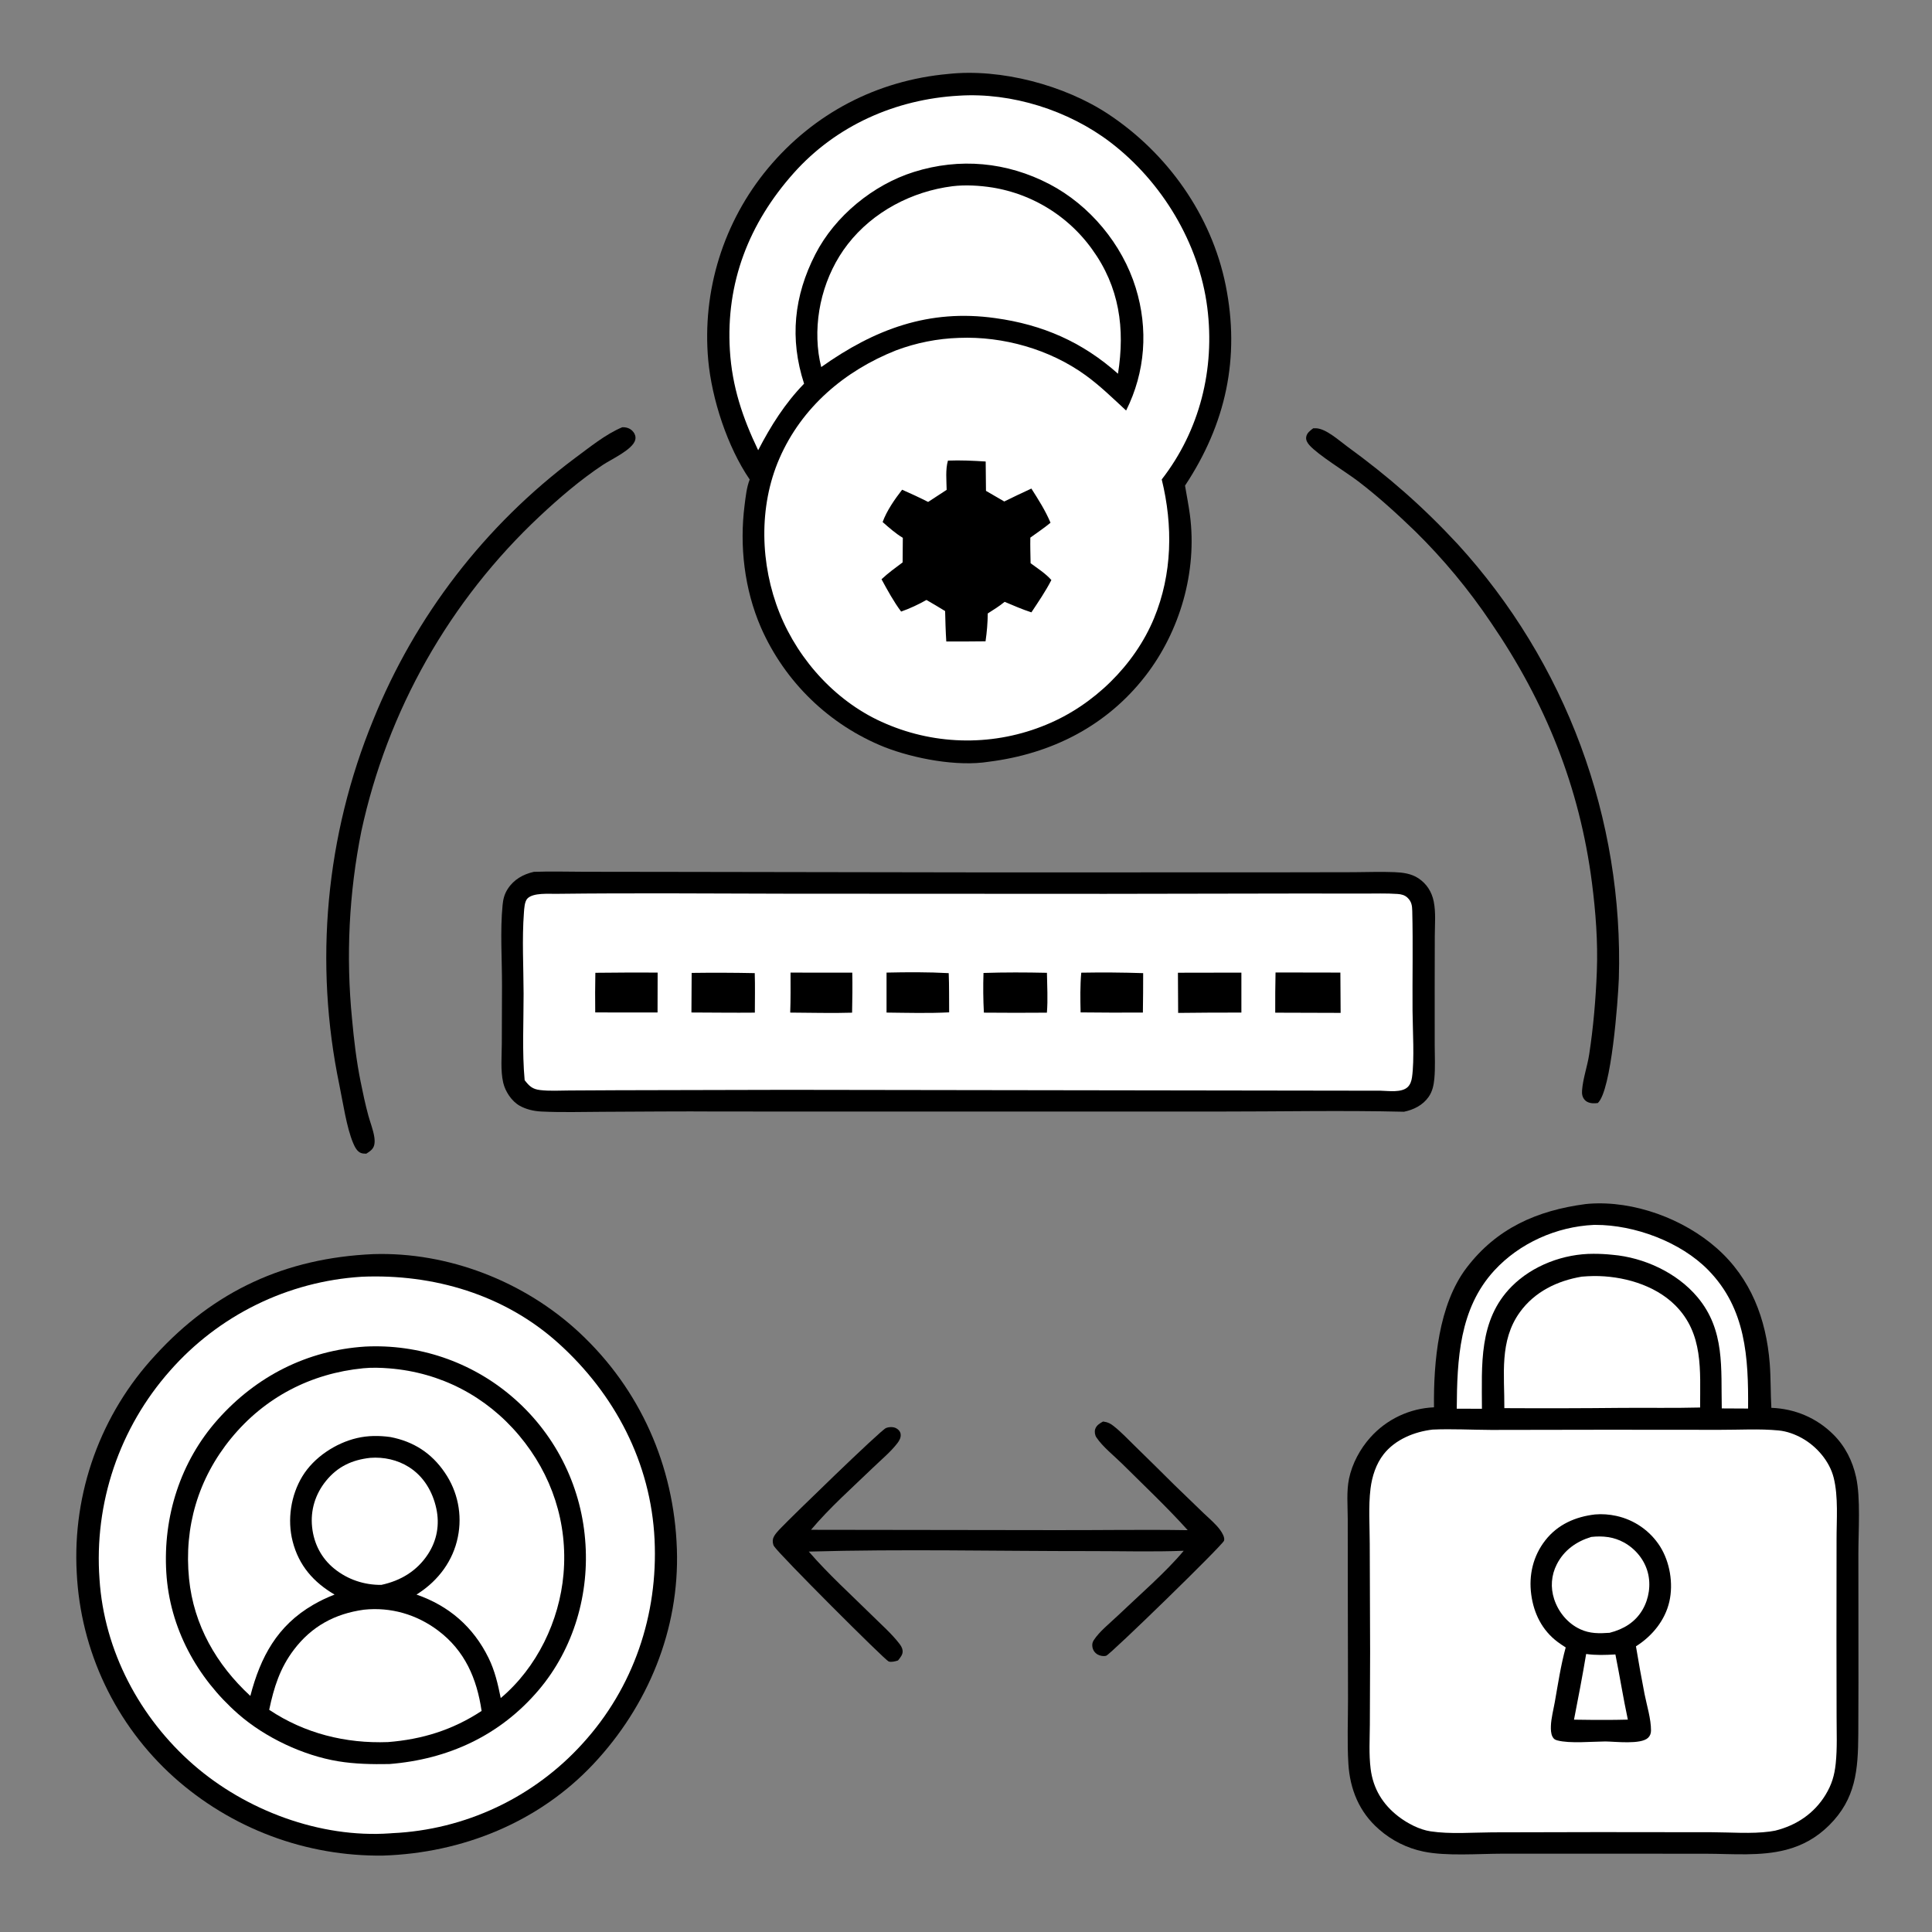<?xml version="1.0" encoding="utf-8" ?>
<svg xmlns="http://www.w3.org/2000/svg" xmlns:xlink="http://www.w3.org/1999/xlink" width="1024" height="1024">
	<rect width="100%" height="100%" fill="#808080" stroke="none"/>
	<path d="M696.018 227.012C696.497 227.002 696.973 226.98 697.452 226.991C702.77 227.114 709.762 233.521 713.927 236.553C736.016 252.633 754.19 268.542 772.771 288.578Q775.42 291.481 777.998 294.446Q780.576 297.411 783.082 300.438Q785.588 303.465 788.02 306.551Q790.453 309.637 792.81 312.78Q795.168 315.924 797.449 319.123Q799.73 322.322 801.934 325.575Q804.138 328.829 806.263 332.134Q808.388 335.439 810.432 338.795Q812.477 342.15 814.441 345.554Q816.404 348.957 818.285 352.407Q820.166 355.857 821.964 359.351Q823.762 362.845 825.475 366.381Q827.188 369.918 828.815 373.494Q830.443 377.071 831.984 380.685Q833.525 384.3 834.979 387.95Q836.432 391.601 837.798 395.285Q839.163 398.97 840.44 402.686Q841.717 406.402 842.903 410.148Q844.09 413.894 845.187 417.667Q846.283 421.441 847.288 425.239Q848.294 429.038 849.208 432.859Q850.121 436.681 850.943 440.524Q851.765 444.366 852.494 448.227Q853.222 452.089 853.858 455.966Q854.494 459.844 855.037 463.735Q855.579 467.627 856.028 471.531Q856.477 475.435 856.832 479.348Q857.186 483.261 857.447 487.182Q857.707 491.103 857.874 495.029Q858.04 498.954 858.112 502.883Q858.184 506.812 858.161 510.741Q858.138 514.67 858.021 518.598C857.548 530.559 854.105 577.956 846.866 584.635Q846.22 584.704 845.571 584.749C843.654 584.873 841.419 584.544 840.022 583.056C838.637 581.579 838.378 579.825 838.526 577.889C839.006 571.584 841.326 565.207 842.294 558.907C844.525 544.389 845.794 529.502 846.358 514.829C846.956 499.259 845.761 483.444 843.78 468.007C837.249 417.1 819.142 372.269 790.214 329.948Q785.823 323.418 781.109 317.117Q776.396 310.816 771.37 304.761Q766.345 298.705 761.021 292.911Q755.697 287.116 750.088 281.597C740.514 272.361 730.566 263.279 719.989 255.194C713.512 250.244 698.6 241.169 693.971 235.898C692.93 234.713 692.043 233.241 692.317 231.59C692.671 229.454 694.418 228.219 696.018 227.012Z"/>
	<path d="M329.816 226.447C330.057 226.448 330.297 226.439 330.538 226.45C332.646 226.551 334.393 227.292 335.71 228.977C336.644 230.172 337.059 231.593 336.698 233.105C335.47 238.249 324.016 243.412 319.593 246.35C307.634 254.294 296.524 263.813 286.062 273.61Q283.84 275.691 281.659 277.813Q279.477 279.936 277.335 282.1Q275.194 284.263 273.094 286.467Q270.994 288.67 268.936 290.913Q266.879 293.156 264.864 295.438Q262.849 297.719 260.877 300.039Q258.906 302.358 256.978 304.714Q255.051 307.07 253.169 309.462Q251.286 311.854 249.45 314.282Q247.613 316.709 245.823 319.171Q244.032 321.633 242.289 324.128Q240.545 326.623 238.849 329.151Q237.153 331.678 235.505 334.238Q233.857 336.797 232.258 339.387Q230.659 341.977 229.109 344.597Q227.559 347.217 226.059 349.866Q224.559 352.514 223.11 355.191Q221.66 357.868 220.262 360.571Q218.863 363.275 217.516 366.004Q216.168 368.734 214.873 371.489Q213.578 374.243 212.335 377.022Q211.092 379.8 209.902 382.602Q208.711 385.404 207.574 388.227Q206.438 391.051 205.354 393.896Q204.271 396.74 203.242 399.605Q202.212 402.47 201.237 405.353Q200.263 408.237 199.342 411.138Q198.422 414.04 197.557 416.958Q196.692 419.877 195.883 422.811Q195.073 425.746 194.319 428.695Q193.565 431.644 192.867 434.607Q192.169 437.569 191.527 440.545Q190.297 446.679 189.296 452.855Q188.294 459.031 187.522 465.239Q186.75 471.448 186.21 477.681Q185.669 483.914 185.359 490.162Q185.05 496.411 184.973 502.667Q184.895 508.923 185.05 515.177Q185.205 521.431 185.591 527.676Q185.978 533.92 186.596 540.146C187.609 551.247 188.91 562.259 191.111 573.19C192.332 579.253 193.617 585.376 195.25 591.341C196.265 595.048 197.788 598.771 198.375 602.566C198.591 603.967 198.685 605.522 198.338 606.912C197.763 609.216 196.012 610.255 194.133 611.477C193.229 611.445 192.248 611.447 191.385 611.136C189.221 610.36 188.018 607.817 187.18 605.85C183.701 597.677 181.737 584.105 179.871 575.075Q179.244 572.059 178.673 569.032Q178.102 566.005 177.587 562.968Q177.072 559.93 176.614 556.884Q176.156 553.838 175.754 550.784Q175.353 547.729 175.008 544.668Q174.664 541.607 174.376 538.54Q174.088 535.473 173.857 532.401Q173.627 529.329 173.453 526.253Q173.28 523.178 173.164 520.1Q173.047 517.021 172.988 513.941Q172.929 510.861 172.927 507.781Q172.925 504.7 172.981 501.62Q173.036 498.54 173.149 495.462Q173.262 492.383 173.432 489.307Q173.601 486.232 173.828 483.159Q174.055 480.087 174.339 477.02Q174.624 473.952 174.965 470.891Q175.306 467.829 175.703 464.775Q176.101 461.72 176.556 458.673Q177.011 455.626 177.522 452.588Q178.033 449.551 178.6 446.523Q179.168 443.495 179.791 440.478Q180.415 437.462 181.095 434.457Q181.774 431.452 182.51 428.461Q183.245 425.469 184.036 422.492Q184.827 419.515 185.673 416.553Q186.519 413.591 187.42 410.645Q188.321 407.699 189.276 404.77Q190.232 401.842 191.242 398.931Q192.252 396.021 193.315 393.13Q194.379 390.239 195.496 387.368Q196.614 384.498 197.784 381.648Q199.862 376.507 202.113 371.44Q204.364 366.373 206.787 361.386Q209.209 356.398 211.8 351.496Q214.391 346.594 217.147 341.783Q219.903 336.972 222.821 332.257Q225.739 327.542 228.816 322.93Q231.893 318.317 235.125 313.812Q238.357 309.307 241.74 304.914Q245.124 300.521 248.654 296.246Q252.185 291.971 255.86 287.819Q259.534 283.667 263.348 279.642Q267.161 275.617 271.109 271.724Q275.058 267.831 279.136 264.074Q283.214 260.318 287.418 256.703Q291.622 253.087 295.947 249.617Q300.271 246.147 304.711 242.826C312.431 237.161 320.952 230.13 329.816 226.447Z"/>
	<path d="M584.605 753.449C584.738 753.463 584.871 753.474 585.004 753.493C587.297 753.817 588.53 754.482 590.345 755.914C594.267 759.008 597.815 762.812 601.395 766.297Q612.005 776.647 622.507 787.107L638.028 802.093C640.899 804.85 644.323 807.663 646.672 810.874C647.632 812.186 649.318 814.861 648.771 816.585C648.007 818.992 588.637 876.785 586.333 877.562C585.013 878.007 583.077 877.633 581.876 876.978C580.338 876.14 579.31 874.725 579.013 872.992C578.781 871.635 578.953 870.523 579.693 869.369C582.643 864.767 588.311 860.285 592.261 856.507C603.155 846.085 618.096 833.165 627.391 821.944C611.012 822.585 594.535 822.097 578.139 822.113C528.354 822.16 478.439 820.951 428.676 822.375C439.094 834.426 451.366 845.505 462.721 856.711C467.365 861.296 472.585 865.897 476.58 871.052C477.45 872.175 478.233 873.353 478.399 874.807C478.644 876.954 477.181 878.522 475.954 880.088C474.563 880.537 472.437 881.106 471.006 880.618C469.095 879.967 412.672 823.577 410.229 819.484C409.573 818.386 409.377 816.622 409.775 815.395C410.44 813.341 412.553 811.259 414.031 809.712C419.559 803.925 466.666 758.111 469.577 756.899C471.178 756.233 473.577 756.164 475.109 757.064C476.245 757.731 477.108 758.623 477.338 759.97C477.656 761.836 476.703 763.536 475.609 764.95C471.966 769.66 466.982 773.762 462.694 777.901C451.615 788.598 439.785 799.039 429.854 810.825L559.213 811.003C582.642 811.06 606.095 810.655 629.519 811.021C618.609 798.9 606.452 787.428 594.868 775.926C590.47 771.558 584.427 766.86 581.068 761.769C580.327 760.647 580.058 758.827 580.455 757.537C581.094 755.464 582.833 754.45 584.605 753.449Z"/>
	<path d="M282.947 462.094C291.827 461.76 300.822 462.042 309.715 462.057L359.9 462.125L522.457 462.387L676.568 462.355L717.333 462.284C724.573 462.253 731.897 461.958 739.127 462.259C743.571 462.443 748.005 463.006 751.774 465.503C756.159 468.407 758.855 472.642 759.9 477.779C761.087 483.62 760.49 490.061 760.467 496.007L760.412 523.218L760.425 554.009C760.433 559.874 760.779 565.927 760.226 571.762C759.901 575.203 759.226 578.461 757.221 581.343C754.141 585.772 749.305 588.183 744.137 589.245C711.098 588.456 677.92 589.171 644.865 589.145L381.555 589.126C360.931 588.965 340.291 589.192 319.665 589.272C308.78 589.314 297.724 589.663 286.851 589.126C282.926 588.931 278.78 587.977 275.348 586.015C271.142 583.611 267.787 578.489 266.707 573.822C265.221 567.4 265.951 559.683 265.972 553.086L266.074 522.332C266.109 508.362 265.026 493.615 266.376 479.732C266.689 476.508 267.341 473.896 269.123 471.13C272.318 466.166 277.307 463.36 282.947 462.094Z"/>
	<path fill="white" d="M294.97 473.745C335.937 473.253 376.939 473.61 417.91 473.684L585.939 473.758L690.203 473.581L722.547 473.62C728.576 473.635 734.748 473.392 740.758 473.821C742.753 473.963 744.548 474.402 746.025 475.821C748.169 477.881 748.458 479.985 748.528 482.854C748.956 500.431 748.554 518.165 748.677 535.765C748.745 545.656 749.754 561.754 748.382 571.061C748.112 572.893 747.508 574.8 746.147 576.124C742.931 579.255 735.957 578.188 731.75 578.093L417.124 577.638L327.235 577.844L301.726 577.976C296.666 578.003 291.275 578.349 286.255 577.751C282.203 577.268 280.523 575.683 278.077 572.513C276.696 557.537 277.546 541.791 277.515 526.717C277.487 512.57 276.625 497.801 277.691 483.718C277.856 481.531 277.998 477.725 279.635 476.14C282.792 473.083 290.78 473.822 294.97 473.745Z"/>
	<path d="M419.002 515.502L451.724 515.536C451.882 522.609 451.758 529.668 451.627 536.74C440.747 537.095 429.721 536.725 418.827 536.695C419.107 529.643 418.999 522.56 419.002 515.502Z"/>
	<path d="M315.55 515.603Q332.056 515.405 348.563 515.484L348.516 536.627L315.482 536.615Q315.345 526.108 315.55 515.603Z"/>
	<path d="M573.085 515.543C583.981 515.337 595.008 515.429 605.9 515.786Q605.915 526.233 605.75 536.678Q589.247 536.784 572.745 536.594C572.58 529.605 572.465 522.509 573.085 515.543Z"/>
	<path d="M469.884 515.498C480.773 515.243 491.962 515.192 502.837 515.788C503.118 522.69 503 529.657 503.067 536.567C492.068 537.127 480.9 536.81 469.884 536.687L469.884 515.498Z"/>
	<path d="M366.592 515.663Q383.311 515.432 400.028 515.778C400.263 522.736 400.081 529.755 400.086 536.719C388.889 536.831 377.673 536.668 366.474 536.64L366.592 515.663Z"/>
	<path d="M624.33 515.569L657.963 515.511L657.962 536.686Q641.202 536.66 624.443 536.864L624.33 515.569Z"/>
	<path d="M521.273 515.691C532.434 515.319 543.733 515.366 554.898 515.611C554.992 522.571 555.463 529.81 554.875 536.736Q538.175 536.878 521.475 536.721Q520.922 526.21 521.273 515.691Z"/>
	<path d="M676.061 515.428L710.426 515.491L710.558 536.847L675.897 536.74Q675.837 526.083 676.061 515.428Z"/>
	<path d="M840.337 638.188Q841.273 638.078 842.213 638.012C865.957 636.245 892.307 645.974 910.027 661.668C928.025 677.608 936.137 699.084 937.994 722.637C938.611 730.47 938.399 738.34 938.859 746.184C951.338 746.643 962.862 751.501 971.732 760.34C978.007 766.594 981.892 774.332 983.779 782.971C986.217 794.132 984.977 811.465 984.979 823.298L985.021 891.983L984.934 919.127C984.812 938.114 983.661 953.42 969.455 967.467C962.92 973.928 955.56 978.109 946.666 980.436C933.166 983.967 918.13 982.546 904.266 982.522L859.75 982.495L796.044 982.494C783.401 982.527 766.469 983.875 754.542 981.379Q752.906 981.044 751.295 980.603Q749.685 980.162 748.106 979.617Q746.527 979.072 744.988 978.426Q743.448 977.779 741.953 977.034Q740.459 976.289 739.016 975.448Q737.573 974.607 736.188 973.674Q734.803 972.741 733.482 971.72Q732.16 970.699 730.908 969.594C720.446 960.53 715.494 948.394 714.666 934.798C713.975 923.437 714.483 911.771 714.474 900.374L714.358 838.789L714.329 804.991C714.318 798.206 713.611 790.398 715.005 783.744C716.686 775.723 720.9 767.907 726.347 761.832Q727.145 760.941 727.987 760.091Q728.829 759.241 729.712 758.434Q730.596 757.627 731.518 756.865Q732.44 756.102 733.399 755.387Q734.358 754.672 735.352 754.005Q736.345 753.339 737.371 752.723Q738.396 752.106 739.451 751.542Q740.506 750.977 741.588 750.466Q742.669 749.955 743.775 749.498Q744.881 749.041 746.008 748.64Q747.135 748.239 748.281 747.895Q749.427 747.55 750.588 747.263Q751.75 746.976 752.924 746.748Q754.099 746.519 755.283 746.349Q756.467 746.179 757.658 746.068Q758.85 745.957 760.045 745.906C759.772 721.898 762.406 691.566 777.286 671.989C793.276 650.954 814.736 641.572 840.337 638.188Z"/>
	<path fill="white" d="M844.716 649.225L845.574 649.218C866.328 649.171 890.76 658.215 905.381 673.139C925.42 693.593 926.733 719.49 926.525 746.561L912.575 746.489C912.101 725.268 914.407 705.066 899.714 687.538C888.816 674.536 871.351 666.489 854.622 665.064Q849.616 664.527 844.582 664.543C828.88 664.479 812.285 670.659 801.148 681.92C783.553 699.709 785.448 723.587 785.453 746.672L772.108 746.645C772.301 720.609 773.41 693.634 792.007 673.401C805.402 658.828 824.997 650.148 844.716 649.225Z"/>
	<path fill="white" d="M838.356 676.648Q841.497 676.379 844.649 676.325C859.783 676.18 876.876 680.863 887.846 691.775C902.986 706.835 901.062 726.38 901.096 746.012C887.241 746.366 873.337 746.095 859.473 746.206Q828.404 746.525 797.333 746.349C797.461 728.719 794.558 710.743 805.556 695.495C813.402 684.618 825.402 678.835 838.356 676.648Z"/>
	<path fill="white" d="M759.31 757.708C769.572 757.247 779.977 757.85 790.257 757.889L851.233 757.79L911.54 757.837C921.772 757.866 932.559 757.184 942.734 758.174C947.12 758.601 951.424 760.188 955.252 762.34C962.941 766.661 969.722 774.536 971.892 783.219C974.437 793.404 973.385 805.644 973.415 816.107L973.365 868.483L973.432 909.703C973.433 917.966 973.822 926.492 972.971 934.713C972.322 940.979 970.856 945.911 967.562 951.31C961.502 961.243 952.041 967.521 940.876 970.283Q939.487 970.568 938.081 970.754C928.206 972.067 917.34 971.142 907.338 971.12L847.354 971.056L790.932 971.181C780.294 971.241 768.742 972.221 758.235 970.647C752.343 969.764 745.994 966.442 741.297 962.847C732.888 956.41 727.78 948.041 726.461 937.487C725.502 929.819 726.002 921.821 726.048 914.092L726.189 875.482L725.993 818.269C725.982 808.738 725.237 798.427 726.405 788.984C727.2 782.555 729.333 775.901 733.374 770.759C739.522 762.936 749.657 758.836 759.31 757.708Z"/>
	<path d="M845.386 802.69C849.121 802.354 853.02 802.657 856.679 803.46Q857.563 803.653 858.437 803.888Q859.31 804.124 860.171 804.403Q861.032 804.681 861.878 805.002Q862.724 805.322 863.554 805.684Q864.383 806.046 865.194 806.448Q866.004 806.85 866.794 807.292Q867.584 807.733 868.351 808.213Q869.118 808.693 869.861 809.21Q870.603 809.727 871.319 810.28Q872.036 810.833 872.724 811.421Q873.412 812.008 874.07 812.629Q874.729 813.25 875.356 813.902Q875.983 814.554 876.577 815.237Q877.171 815.919 877.731 816.63Q878.291 817.341 878.815 818.078Q879.34 818.816 879.827 819.578C885.078 827.885 886.966 839.246 884.803 848.824C882.545 858.827 875.654 867.197 867.091 872.585Q869.196 885.298 871.661 897.946C872.862 903.998 875.098 911.09 875.067 917.203C875.059 918.748 874.623 920.023 873.474 921.105C869.622 924.731 856.205 923.067 850.875 923.004C843.863 923.059 831.875 924.192 825.446 922.455C824.096 922.091 823.492 921.7 822.828 920.432C822.002 918.854 821.947 916.58 822.007 914.844C822.152 910.648 823.351 906.219 824.088 902.075C825.802 892.432 827.247 882.618 829.857 873.172Q827.63 871.782 825.523 870.216C817.37 864.09 812.952 855.203 811.596 845.2C810.191 834.839 812.574 824.67 819.06 816.387C825.63 807.996 834.999 803.894 845.386 802.69Z"/>
	<path fill="white" d="M840.692 876.647C845.89 877.39 850.97 877.185 856.196 876.891C858.513 888.387 860.334 899.963 862.792 911.433L856.055 911.561Q845.154 911.678 834.255 911.459C836.512 899.861 838.757 888.304 840.692 876.647Z"/>
	<path fill="white" d="M843.333 814.612C849.402 813.926 855.32 814.545 860.751 817.551C866.837 820.92 871.573 826.665 873.362 833.424C875.096 839.98 874.001 847.322 870.593 853.169C866.663 859.91 860.436 863.546 853.113 865.419C847.61 865.797 842.723 865.92 837.557 863.528C830.932 860.462 825.98 854.45 823.732 847.558C821.714 841.371 822.184 834.881 825.157 829.082C828.992 821.603 835.437 817.058 843.333 814.612Z"/>
	<path d="M197.744 664.713C237.556 663.422 277.957 679.189 307.031 706.258C339.363 736.36 357.251 776.931 358.762 820.999C360.222 863.598 343.436 904.258 314.384 935.112C285.384 965.91 245.009 982.145 203.069 983.494Q201.174 983.519 199.279 983.5Q197.384 983.481 195.49 983.418Q193.596 983.354 191.704 983.247Q189.812 983.14 187.923 982.989Q186.034 982.838 184.149 982.643Q182.264 982.448 180.384 982.21Q178.504 981.971 176.63 981.689Q174.756 981.406 172.889 981.081Q171.022 980.755 169.163 980.386Q167.305 980.017 165.455 979.605Q163.605 979.192 161.766 978.737Q159.926 978.282 158.097 977.785Q156.269 977.287 154.452 976.747Q152.636 976.207 150.832 975.625Q149.029 975.042 147.239 974.419Q145.45 973.795 143.676 973.13Q141.901 972.464 140.143 971.758Q138.384 971.051 136.642 970.304Q134.901 969.557 133.177 968.77Q131.453 967.983 129.748 967.156Q128.043 966.328 126.358 965.462Q124.672 964.595 123.008 963.69Q121.343 962.784 119.7 961.84Q118.056 960.896 116.436 959.914Q114.815 958.932 113.217 957.913Q111.62 956.894 110.046 955.838Q108.473 954.781 106.924 953.689Q105.376 952.597 103.853 951.469Q102.33 950.34 100.834 949.177Q99.338 948.014 97.869 946.816Q96.401 945.618 94.96 944.387Q93.52 943.156 92.109 941.891Q90.679 940.604 89.282 939.283Q87.884 937.962 86.52 936.606Q85.155 935.251 83.825 933.862Q82.494 932.474 81.198 931.053Q79.903 929.632 78.642 928.179Q77.382 926.727 76.157 925.243Q74.933 923.76 73.746 922.247Q72.559 920.734 71.409 919.193Q70.26 917.651 69.148 916.081Q68.037 914.512 66.965 912.915Q65.893 911.318 64.86 909.696Q63.828 908.073 62.836 906.426Q61.843 904.779 60.892 903.107Q59.941 901.436 59.031 899.741Q58.121 898.047 57.254 896.33Q56.386 894.614 55.561 892.877Q54.736 891.14 53.954 889.383Q53.172 887.626 52.434 885.85Q51.695 884.074 51.001 882.281Q50.306 880.487 49.657 878.677Q49.007 876.867 48.401 875.042Q47.796 873.216 47.236 871.376Q46.677 869.536 46.162 867.683Q45.648 865.83 45.179 863.965Q44.711 862.1 44.289 860.224Q43.866 858.347 43.49 856.461Q43.114 854.575 42.785 852.68Q42.456 850.786 42.173 848.883Q41.891 846.981 41.655 845.072Q41.42 843.164 41.231 841.25Q41.043 839.336 40.902 837.418Q40.761 835.5 40.667 833.579Q40.56 831.615 40.502 829.649Q40.443 827.683 40.434 825.717Q40.426 823.75 40.466 821.783Q40.507 819.817 40.596 817.852Q40.686 815.888 40.825 813.926Q40.964 811.964 41.152 810.006Q41.34 808.048 41.578 806.096Q41.815 804.144 42.101 802.198Q42.387 800.252 42.721 798.314Q43.056 796.376 43.439 794.447Q43.823 792.518 44.254 790.599Q44.685 788.68 45.165 786.773Q45.644 784.865 46.171 782.97Q46.699 781.075 47.273 779.194Q47.847 777.313 48.469 775.447Q49.09 773.581 49.758 771.731Q50.426 769.882 51.14 768.049Q51.854 766.216 52.614 764.402Q53.374 762.588 54.179 760.794Q54.984 759 55.834 757.226Q56.684 755.452 57.578 753.7Q58.472 751.948 59.41 750.22Q60.347 748.491 61.328 746.786Q62.309 745.081 63.332 743.402Q64.355 741.722 65.42 740.068Q66.485 738.415 67.591 736.789Q68.697 735.162 69.844 733.564Q70.99 731.966 72.176 730.397Q73.362 728.828 74.588 727.29Q75.813 725.751 77.076 724.244Q78.339 722.737 79.64 721.261Q80.941 719.786 82.278 718.344C113.551 684.093 151.393 666.776 197.744 664.713Z"/>
	<path fill="white" d="M191.567 676.713C191.656 676.707 191.745 676.699 191.834 676.695C229.723 675.101 267.354 686.159 295.876 711.843C325.86 738.844 344.987 775.256 346.934 815.984C348.839 855.837 335.824 894.465 308.804 924.096Q307.604 925.421 306.372 926.716Q305.14 928.011 303.876 929.275Q302.612 930.54 301.318 931.772Q300.023 933.005 298.699 934.206Q297.374 935.406 296.021 936.573Q294.667 937.741 293.285 938.875Q291.903 940.008 290.493 941.107Q289.084 942.207 287.647 943.271Q286.211 944.335 284.749 945.364Q283.287 946.392 281.8 947.384Q280.313 948.376 278.802 949.332Q277.291 950.287 275.757 951.204Q274.223 952.122 272.667 953.001Q271.111 953.881 269.533 954.722Q267.956 955.562 266.358 956.364Q264.76 957.166 263.143 957.928Q261.526 958.69 259.891 959.412Q258.256 960.134 256.603 960.816Q254.951 961.497 253.282 962.138Q251.613 962.778 249.929 963.377Q248.245 963.977 246.546 964.534Q244.848 965.092 243.136 965.607Q241.425 966.123 239.701 966.596Q237.977 967.069 236.242 967.499Q234.507 967.93 232.762 968.317Q231.017 968.705 229.263 969.049Q227.509 969.394 225.747 969.695Q223.985 969.996 222.216 970.253Q220.447 970.511 218.672 970.725Q216.898 970.939 215.118 971.109Q213.339 971.279 211.556 971.405Q209.773 971.531 207.987 971.613Q207.336 971.668 206.684 971.714C169.635 974.316 130.325 959.569 102.547 935.358C74.062 910.53 55.181 874.975 52.743 837.017Q52.607 835.15 52.517 833.281Q52.427 831.411 52.384 829.54Q52.341 827.669 52.345 825.797Q52.349 823.925 52.399 822.054Q52.449 820.183 52.546 818.314Q52.643 816.445 52.786 814.578Q52.93 812.712 53.12 810.85Q53.31 808.988 53.546 807.131Q53.782 805.275 54.065 803.424Q54.348 801.574 54.676 799.731Q55.005 797.889 55.379 796.055Q55.754 794.221 56.174 792.397Q56.594 790.573 57.059 788.76Q57.524 786.947 58.035 785.146Q58.545 783.346 59.1 781.558Q59.655 779.771 60.255 777.997Q60.854 776.224 61.498 774.467Q62.141 772.709 62.828 770.968Q63.516 769.227 64.246 767.504Q64.976 765.78 65.749 764.076Q66.522 762.371 67.338 760.686Q68.153 759.001 69.01 757.337Q69.867 755.673 70.765 754.031Q71.664 752.389 72.603 750.77Q73.541 749.151 74.52 747.556Q75.499 745.96 76.518 744.39Q77.537 742.82 78.594 741.275Q79.651 739.731 80.746 738.213Q81.842 736.695 82.975 735.205Q84.108 733.716 85.278 732.254Q86.447 730.793 87.653 729.362Q88.859 727.93 90.1 726.529Q91.296 725.167 92.526 723.835Q93.755 722.503 95.017 721.202Q96.279 719.901 97.573 718.631Q98.866 717.361 100.191 716.123Q101.515 714.885 102.87 713.68Q104.224 712.476 105.608 711.305Q106.991 710.133 108.403 708.997Q109.815 707.86 111.255 706.758Q112.695 705.657 114.161 704.591Q115.627 703.525 117.119 702.495Q118.611 701.466 120.128 700.473Q121.645 699.481 123.186 698.526Q124.727 697.571 126.29 696.655Q127.854 695.738 129.44 694.86Q131.026 693.982 132.633 693.143Q134.24 692.305 135.867 691.506Q137.495 690.707 139.141 689.948Q140.787 689.19 142.452 688.472Q144.116 687.754 145.798 687.077Q147.48 686.4 149.177 685.765Q150.875 685.13 152.588 684.537Q154.301 683.944 156.028 683.393Q157.755 682.842 159.495 682.334Q161.235 681.825 162.987 681.36Q164.739 680.895 166.502 680.473Q168.265 680.051 170.038 679.672Q171.81 679.294 173.592 678.959Q175.373 678.624 177.163 678.333Q178.952 678.042 180.748 677.795Q182.544 677.548 184.345 677.346Q186.146 677.143 187.952 676.985Q189.758 676.827 191.567 676.713Z"/>
	<path d="M193.62 713.71Q194.927 713.645 196.234 713.61Q197.542 713.576 198.85 713.572Q200.159 713.569 201.466 713.596Q202.774 713.623 204.081 713.681Q205.388 713.739 206.693 713.828Q207.999 713.916 209.301 714.036Q210.604 714.155 211.904 714.305Q213.203 714.455 214.499 714.636Q215.795 714.817 217.086 715.028Q218.377 715.239 219.663 715.481Q220.948 715.722 222.228 715.994Q223.508 716.266 224.781 716.567Q226.054 716.869 227.319 717.201Q228.585 717.532 229.842 717.894Q231.099 718.255 232.348 718.646Q233.596 719.037 234.835 719.457Q236.074 719.877 237.302 720.327Q238.531 720.776 239.749 721.254Q240.967 721.732 242.173 722.239Q243.379 722.745 244.573 723.28Q245.767 723.815 246.948 724.378Q248.128 724.941 249.296 725.531Q250.463 726.122 251.616 726.74Q252.769 727.358 253.908 728.002Q255.046 728.647 256.169 729.319Q257.291 729.99 258.398 730.688Q259.505 731.385 260.595 732.109Q261.684 732.833 262.757 733.582Q263.829 734.331 264.884 735.105Q265.939 735.879 266.975 736.678Q268.011 737.477 269.028 738.299Q270.045 739.122 271.042 739.969Q272.088 740.854 273.112 741.765Q274.136 742.676 275.137 743.612Q276.138 744.547 277.116 745.507Q278.094 746.468 279.048 747.451Q280.002 748.435 280.931 749.442Q281.861 750.449 282.765 751.478Q283.67 752.508 284.549 753.559Q285.428 754.611 286.28 755.683Q287.133 756.756 287.959 757.849Q288.786 758.943 289.585 760.056Q290.384 761.169 291.155 762.302Q291.927 763.434 292.67 764.586Q293.413 765.737 294.128 766.906Q294.843 768.075 295.529 769.261Q296.215 770.448 296.872 771.651Q297.528 772.854 298.155 774.072Q298.782 775.291 299.378 776.524Q299.975 777.758 300.541 779.006Q301.107 780.254 301.643 781.515Q302.178 782.777 302.682 784.051Q303.186 785.326 303.659 786.612Q304.132 787.898 304.573 789.196Q305.014 790.493 305.422 791.801Q305.831 793.109 306.208 794.427Q306.585 795.744 306.929 797.071Q307.273 798.397 307.584 799.732Q307.896 801.066 308.174 802.408Q308.453 803.75 308.698 805.098Q308.944 806.446 309.156 807.8Q309.368 809.154 309.547 810.512Q309.726 811.871 309.872 813.234Q310.017 814.596 310.129 815.962C312.603 844.516 304.16 873.784 285.508 895.761C265.059 919.854 237.55 932.516 206.346 934.981C197.289 935.143 188.185 934.985 179.226 933.508C160.641 930.445 140.458 920.904 126.291 908.485C104.344 889.245 89.926 862.809 88.145 833.483C86.349 803.909 95.561 774.705 115.398 752.397C135.863 729.385 162.857 715.663 193.62 713.71Z"/>
	<path fill="white" d="M196.285 772.687C203.416 772.152 210.644 773.733 216.716 777.56C224.561 782.503 229.303 790.568 231.247 799.513C233.104 808.056 231.615 816.453 226.812 823.78C220.988 832.665 212.362 837.824 202.103 840.022C193.021 840.103 184.324 837.207 177.215 831.471C170.33 825.916 166.349 818.162 165.422 809.395C164.473 800.432 167.114 791.892 172.785 784.904C178.955 777.302 186.65 773.721 196.285 772.687Z"/>
	<path fill="white" d="M192.839 853.178C207.055 851.66 220.798 855.657 232.208 864.238C246.397 874.91 252.75 889.686 255.256 906.826C239.958 916.907 223.775 921.912 205.623 923.339C183.214 924.18 161.429 918.773 142.678 906.229C145.176 894.362 148.368 884.13 155.795 874.349C165.223 861.935 177.516 855.311 192.839 853.178Z"/>
	<path fill="white" d="M192.595 725.2C197.128 724.759 201.836 724.907 206.37 725.271C233.525 727.451 257.641 739.993 275.148 760.833C292.529 781.522 301.023 807.271 298.667 834.325C296.506 859.143 284.582 883.874 265.4 900.013C263.897 892.606 262.303 885.588 258.953 878.758C250.867 862.269 237.93 851.106 220.75 845.157Q221.306 844.808 221.856 844.448C232.428 837.531 240.166 827.169 242.671 814.653Q242.896 813.558 243.065 812.453Q243.235 811.349 243.348 810.237Q243.462 809.125 243.52 808.009Q243.578 806.892 243.579 805.775Q243.581 804.657 243.526 803.541Q243.472 802.424 243.361 801.312Q243.251 800.2 243.085 799.094Q242.918 797.989 242.697 796.894Q242.475 795.798 242.199 794.715Q241.923 793.632 241.592 792.564Q241.262 791.497 240.878 790.447Q240.495 789.397 240.059 788.368Q239.623 787.339 239.136 786.332Q238.649 785.326 238.112 784.346Q237.575 783.366 236.99 782.414Q236.405 781.461 235.772 780.54C228.735 770.133 219.141 764.018 206.913 761.657C200.991 760.837 195.002 760.839 189.162 762.214C177.827 764.884 166.362 772.445 160.262 782.48C154.128 792.571 152.176 805.546 155.112 816.969C158.407 829.789 166.131 838.58 177.334 845.163Q171.418 847.426 165.943 850.609C146.942 861.647 138.055 878.234 132.687 898.879C114.731 882.322 102.66 861.328 100.2 836.783C97.453 809.387 105.03 783.664 122.502 762.32C140.27 740.614 164.751 727.917 192.595 725.2Z"/>
	<path d="M502.512 39.203C530.43 36.158 564.243 45.13 587.515 60.544C618.858 81.303 642.138 114.13 649.617 151.121C657.412 189.673 649.72 224.725 628.089 257.394C628.952 262.585 630.005 267.766 630.69 272.984C634.611 302.875 625.462 334.592 607.053 358.309C586.401 384.915 557.197 399.567 524.125 403.732C507.272 406.442 484.536 402.087 468.904 396.017Q467.546 395.474 466.201 394.898Q464.857 394.323 463.527 393.715Q462.197 393.107 460.882 392.466Q459.567 391.826 458.268 391.154Q456.969 390.482 455.686 389.779Q454.404 389.075 453.139 388.341Q451.874 387.607 450.628 386.842Q449.381 386.077 448.153 385.283Q446.925 384.488 445.717 383.664Q444.509 382.839 443.322 381.986Q442.134 381.132 440.967 380.25Q439.801 379.368 438.656 378.458Q437.511 377.548 436.388 376.611Q435.266 375.673 434.166 374.708Q433.067 373.744 431.991 372.753Q430.916 371.762 429.865 370.745Q428.813 369.728 427.787 368.686Q426.761 367.644 425.76 366.578Q424.759 365.511 423.785 364.42Q422.81 363.33 421.863 362.216Q420.915 361.102 419.995 359.965Q419.074 358.829 418.182 357.67Q417.289 356.511 416.425 355.331Q415.561 354.151 414.726 352.951Q413.89 351.75 413.085 350.53Q412.279 349.309 411.503 348.069Q410.727 346.83 409.981 345.571Q409.235 344.313 408.521 343.037Q407.806 341.761 407.122 340.469Q406.438 339.176 405.786 337.867Q405.134 336.557 404.514 335.233Q403.894 333.908 403.306 332.569C394.566 312.4 391.874 289.498 394.649 267.766C395.214 263.34 395.719 258.303 397.355 254.154C385.545 236.867 377.273 211.571 375.371 190.834Q375.218 189.135 375.106 187.433Q374.995 185.73 374.925 184.026Q374.855 182.322 374.827 180.616Q374.799 178.91 374.813 177.204Q374.826 175.498 374.882 173.793Q374.937 172.088 375.035 170.385Q375.132 168.682 375.271 166.982Q375.409 165.282 375.59 163.585Q375.77 161.889 375.992 160.198Q376.214 158.506 376.477 156.821Q376.74 155.135 377.045 153.457Q377.349 151.778 377.695 150.108Q378.04 148.437 378.426 146.775Q378.812 145.114 379.239 143.462Q379.666 141.81 380.133 140.17Q380.6 138.529 381.107 136.9Q381.614 135.271 382.161 133.655Q382.708 132.04 383.294 130.438Q383.88 128.835 384.505 127.248Q385.13 125.661 385.794 124.09Q386.458 122.518 387.16 120.964Q387.862 119.409 388.602 117.872Q389.342 116.335 390.12 114.816Q390.897 113.298 391.711 111.799Q392.526 110.3 393.377 108.821Q394.227 107.343 395.114 105.885Q396.001 104.428 396.923 102.993Q397.845 101.557 398.802 100.145Q399.759 98.733 400.75 97.345Q401.742 95.956 402.767 94.593Q403.792 93.229 404.85 91.891Q405.908 90.553 406.998 89.241C431.247 60.158 464.736 42.623 502.512 39.203Z"/>
	<path fill="white" d="M504.852 98.699C511.645 97.87 519.306 98.332 526.061 99.398Q527.042 99.558 528.019 99.742Q528.997 99.926 529.969 100.134Q530.941 100.342 531.908 100.574Q532.875 100.806 533.836 101.061Q534.797 101.317 535.751 101.596Q536.706 101.875 537.653 102.177Q538.6 102.479 539.54 102.805Q540.479 103.13 541.41 103.479Q542.342 103.827 543.264 104.198Q544.187 104.569 545.1 104.963Q546.013 105.357 546.916 105.773Q547.819 106.189 548.711 106.627Q549.604 107.065 550.486 107.525Q551.367 107.985 552.237 108.466Q553.107 108.947 553.965 109.45Q554.823 109.952 555.669 110.476Q556.514 110.999 557.346 111.543Q558.179 112.087 558.997 112.652Q559.816 113.216 560.62 113.8Q561.425 114.384 562.215 114.988Q563.005 115.592 563.78 116.215Q564.555 116.838 565.314 117.48Q566.074 118.122 566.817 118.782Q567.561 119.442 568.288 120.12Q569.015 120.799 569.725 121.495Q570.435 122.191 571.128 122.904Q571.82 123.617 572.496 124.347Q573.171 125.077 573.828 125.823Q574.485 126.57 575.123 127.332Q575.762 128.094 576.381 128.872Q577.001 129.65 577.601 130.442Q578.201 131.235 578.782 132.042C593.348 152.096 596.352 174.136 592.556 198.086C573.691 181.273 552.615 172.05 527.552 168.613C492.342 163.629 463.533 174.489 435.263 194.552C434.7 192.21 434.206 189.872 433.882 187.484C431.132 167.271 436.789 145.59 449.309 129.455C462.709 112.185 483.378 101.415 504.852 98.699Z"/>
	<path fill="white" d="M508.241 50.712C536.188 48.919 566.355 58.484 588.573 75.45C615.793 96.236 635.547 128.851 639.887 163.006C644.031 195.627 635.903 228.125 615.744 254.116C621.753 278.599 621.38 304.213 611.649 327.715C601.314 352.679 579.49 373.849 554.618 384.063Q553.359 384.588 552.086 385.081Q550.814 385.575 549.53 386.036Q548.246 386.497 546.951 386.926Q545.655 387.355 544.35 387.752Q543.044 388.149 541.729 388.512Q540.414 388.876 539.09 389.207Q537.766 389.538 536.435 389.835Q535.103 390.133 533.764 390.397Q532.426 390.661 531.081 390.892Q529.736 391.122 528.386 391.319Q527.035 391.516 525.681 391.679Q524.326 391.842 522.968 391.971Q521.609 392.101 520.248 392.196Q518.887 392.291 517.524 392.352Q516.161 392.413 514.796 392.44Q513.432 392.467 512.068 392.46Q510.703 392.452 509.339 392.411Q507.976 392.37 506.613 392.295Q505.251 392.219 503.891 392.11Q502.53 392 501.174 391.857Q499.817 391.713 498.464 391.536Q497.111 391.359 495.763 391.148Q494.415 390.937 493.072 390.692Q491.73 390.447 490.394 390.169Q489.058 389.891 487.73 389.579Q486.401 389.268 485.081 388.923Q483.761 388.578 482.45 388.201Q481.138 387.823 479.837 387.413Q478.536 387.003 477.245 386.56Q475.954 386.117 474.675 385.642Q473.396 385.168 472.129 384.661Q470.862 384.154 469.608 383.616C444.113 372.905 423.441 350.524 413.186 324.936C402.907 299.292 401.965 268.611 413.087 243.042C424.93 215.813 447.656 196.533 474.876 185.718Q478.889 184.206 483.012 183.029Q487.135 181.853 491.341 181.019Q495.547 180.185 499.808 179.7Q504.068 179.215 508.354 179.082C531.717 178.161 556.395 185.135 575.387 198.894C583.118 204.495 589.876 211.129 596.868 217.588C607.082 197.176 608.705 174.365 601.935 152.483C594.804 129.434 577.609 108.739 556.192 97.572C533.668 85.828 508.643 83.504 484.359 91.147C462.745 97.949 442.553 114.49 432.16 134.738C420.774 156.919 418.447 179.57 426.179 203.361C416.003 213.841 408.522 225.739 401.845 238.632C393.585 221.423 388.021 204.895 386.851 185.645C384.672 149.804 396.943 118.352 420.718 91.693C443.212 66.469 474.809 52.574 508.241 50.712Z"/>
	<path d="M502.432 244.13C509.083 243.867 515.798 244.185 522.436 244.609L522.588 260.163Q527.407 263.03 532.285 265.795Q539.422 262.279 546.649 258.953C550.377 264.801 554.105 270.64 556.797 277.056C553.425 279.869 549.651 282.355 546.101 284.95C545.989 289.458 546.177 294.006 546.237 298.516C549.998 301.325 554.134 303.896 557.249 307.432C554.257 313.289 550.311 319.065 546.666 324.558C541.821 323.003 537.169 320.952 532.481 318.983C529.672 321.293 526.592 323.187 523.532 325.142C523.492 330.032 523.071 335.077 522.354 339.91C515.427 340.042 508.483 339.977 501.554 340.005C501.202 334.627 501.063 329.255 500.933 323.868Q496.025 320.867 491.045 317.988C486.825 320.381 482.189 322.549 477.612 324.143C473.668 318.869 470.372 312.798 467.224 307.02C470.707 303.729 474.574 300.945 478.408 298.084L478.513 285.054C474.703 282.787 471.143 279.616 467.809 276.692C470.033 270.615 474.202 264.651 478.142 259.562C482.807 261.611 487.386 263.735 491.933 266.037L501.744 259.628C501.679 254.727 501.043 248.819 502.432 244.13Z"/>
</svg>
